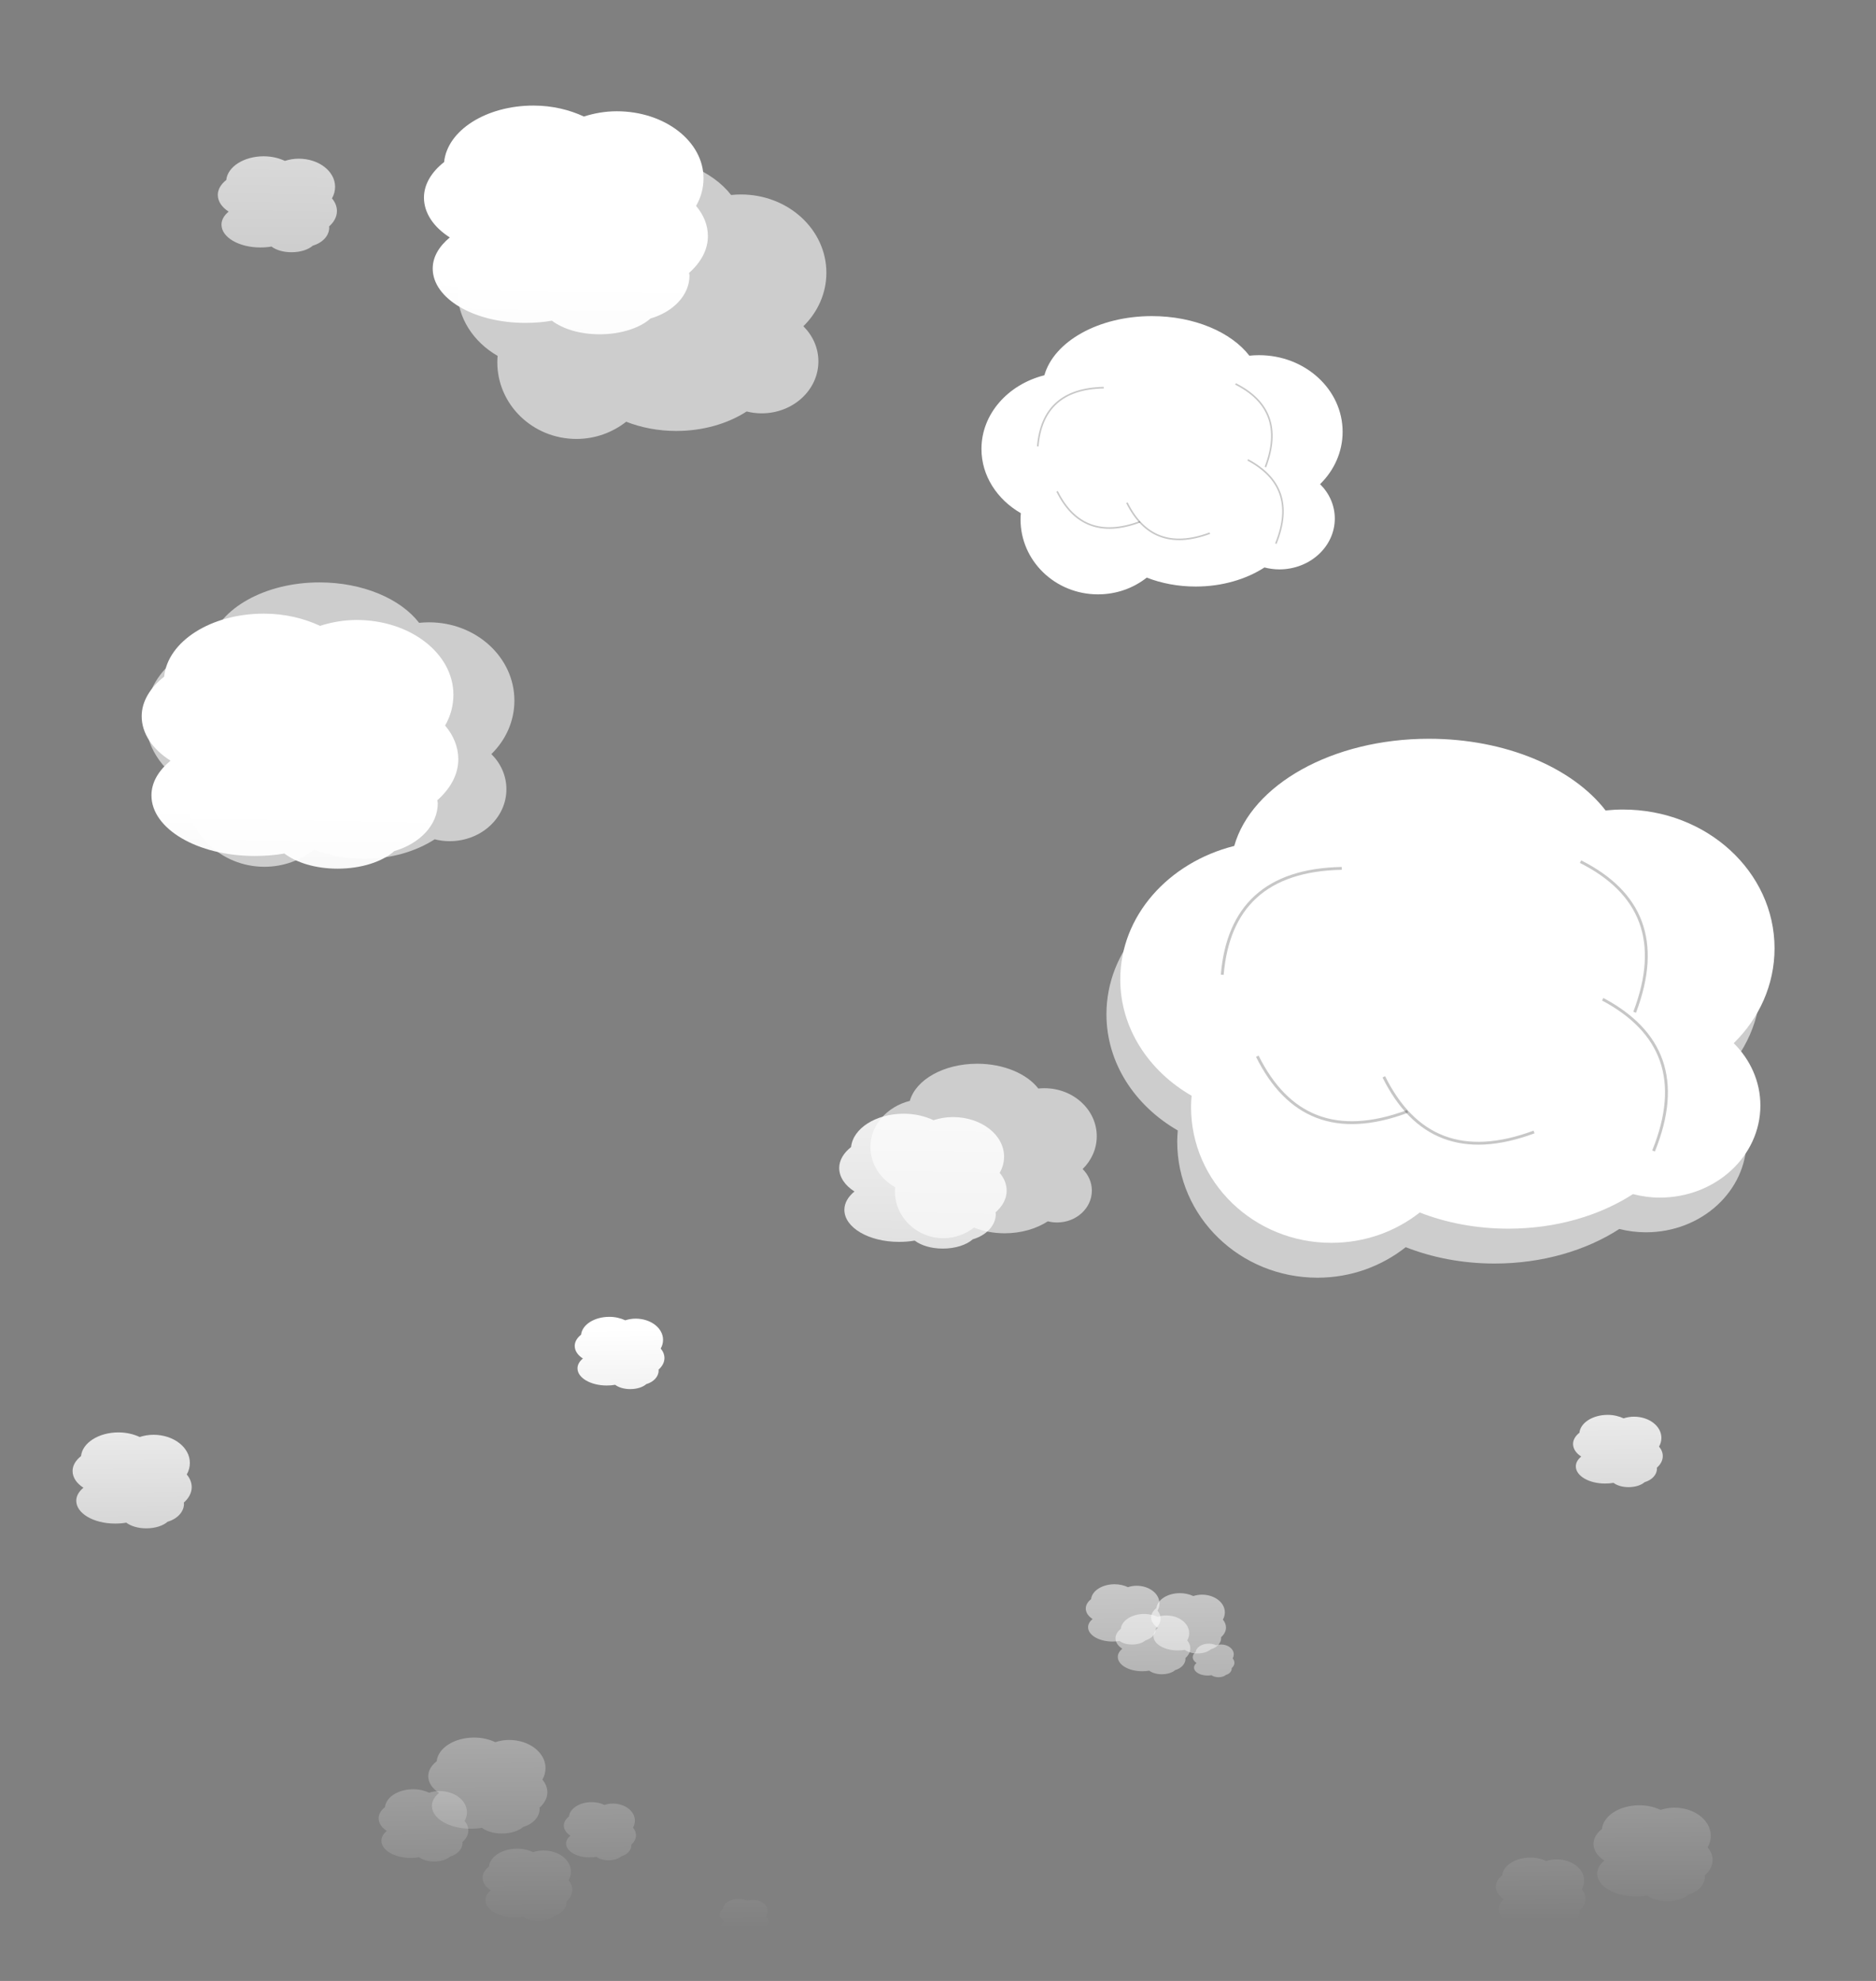 <?xml version="1.0" encoding="UTF-8" standalone="no"?>
<!-- Created with Inkscape (http://www.inkscape.org/) -->

<svg
   xmlns:dc="http://purl.org/dc/elements/1.1/"
   xmlns:cc="http://creativecommons.org/ns#"
   xmlns:rdf="http://www.w3.org/1999/02/22-rdf-syntax-ns#"
   xmlns:svg="http://www.w3.org/2000/svg"
   xmlns="http://www.w3.org/2000/svg"
   xmlns:xlink="http://www.w3.org/1999/xlink"
   xmlns:sodipodi="http://sodipodi.sourceforge.net/DTD/sodipodi-0.dtd"
   xmlns:inkscape="http://www.inkscape.org/namespaces/inkscape"
   width="318.898"
   height="336.752"
   id="svg5199"
   version="1.1"
   inkscape:version="0.48.4 r9939"
   sodipodi:docname="clouds2.svg">
  <rect width="100%" height="100%" fill="#808080" stroke="none"/>
  <defs
     id="defs3">
    <linearGradient
       inkscape:collect="always"
       id="linearGradient6071">
      <stop
         style="stop-color:#ffffff;stop-opacity:1;"
         offset="0"
         id="stop6073" />
      <stop
         style="stop-color:#ffffff;stop-opacity:0;"
         offset="1"
         id="stop6075" />
    </linearGradient>
    <linearGradient
       inkscape:collect="always"
       xlink:href="#linearGradient6071"
       id="linearGradient6252"
       gradientUnits="userSpaceOnUse"
       x1="659.702"
       y1="740.545"
       x2="660.712"
       y2="843.075" />
    <linearGradient
       inkscape:collect="always"
       xlink:href="#linearGradient6071"
       id="linearGradient6255"
       gradientUnits="userSpaceOnUse"
       x1="592.103"
       y1="678.952"
       x2="589.246"
       y2="857.524"
       gradientTransform="translate(-11.112,-25.254)" />
    <linearGradient
       inkscape:collect="always"
       xlink:href="#linearGradient6071"
       id="linearGradient6258"
       gradientUnits="userSpaceOnUse"
       x1="592.103"
       y1="678.952"
       x2="589.246"
       y2="857.524"
       gradientTransform="translate(-11.112,4.041)" />
    <linearGradient
       inkscape:collect="always"
       xlink:href="#linearGradient6071"
       id="linearGradient6261"
       gradientUnits="userSpaceOnUse"
       x1="659.702"
       y1="740.545"
       x2="660.712"
       y2="843.075" />
    <linearGradient
       inkscape:collect="always"
       xlink:href="#linearGradient6071"
       id="linearGradient6264"
       gradientUnits="userSpaceOnUse"
       x1="708.694"
       y1="740.545"
       x2="709.704"
       y2="843.075"
       gradientTransform="translate(-48.992,0)" />
    <linearGradient
       inkscape:collect="always"
       xlink:href="#linearGradient6071"
       id="linearGradient6267"
       gradientUnits="userSpaceOnUse"
       x1="570.808"
       y1="652.156"
       x2="571.818"
       y2="754.687"
       gradientTransform="translate(88.893,88.388)" />
    <linearGradient
       inkscape:collect="always"
       xlink:href="#linearGradient6071"
       id="linearGradient6270"
       gradientUnits="userSpaceOnUse"
       x1="664.247"
       y1="724.382"
       x2="665.258"
       y2="826.913"
       gradientTransform="translate(-4.546,16.162)" />
    <linearGradient
       inkscape:collect="always"
       xlink:href="#linearGradient6071"
       id="linearGradient6273"
       gradientUnits="userSpaceOnUse"
       x1="659.702"
       y1="740.545"
       x2="660.712"
       y2="843.075" />
    <linearGradient
       inkscape:collect="always"
       xlink:href="#linearGradient6071"
       id="linearGradient6314"
       gradientUnits="userSpaceOnUse"
       x1="592.103"
       y1="678.952"
       x2="589.246"
       y2="857.524"
       gradientTransform="translate(-144.957,-191.929)" />
    <linearGradient
       inkscape:collect="always"
       xlink:href="#linearGradient6071"
       id="linearGradient6320"
       gradientUnits="userSpaceOnUse"
       gradientTransform="matrix(0.897,0,0,0.897,91.45,-45.042)"
       x1="592.103"
       y1="678.952"
       x2="589.246"
       y2="857.524" />
    <linearGradient
       inkscape:collect="always"
       xlink:href="#linearGradient6071"
       id="linearGradient6324"
       gradientUnits="userSpaceOnUse"
       x1="489.996"
       y1="723.877"
       x2="491.006"
       y2="826.408"
       gradientTransform="translate(169.706,16.668)" />
    <linearGradient
       inkscape:collect="always"
       xlink:href="#linearGradient6071"
       id="linearGradient6328"
       gradientUnits="userSpaceOnUse"
       gradientTransform="translate(156.574,91.924)"
       x1="503.128"
       y1="648.621"
       x2="504.138"
       y2="751.151" />
    <linearGradient
       inkscape:collect="always"
       xlink:href="#linearGradient6071"
       id="linearGradient6336"
       gradientUnits="userSpaceOnUse"
       gradientTransform="translate(-15.657,90.409)"
       x1="675.359"
       y1="650.136"
       x2="676.369"
       y2="752.666" />
    <linearGradient
       inkscape:collect="always"
       xlink:href="#linearGradient6071"
       id="linearGradient6340"
       gradientUnits="userSpaceOnUse"
       gradientTransform="translate(-33.335,80.307)"
       x1="693.037"
       y1="660.237"
       x2="694.047"
       y2="762.768" />
    <linearGradient
       inkscape:collect="always"
       xlink:href="#linearGradient6071"
       id="linearGradient6344"
       gradientUnits="userSpaceOnUse"
       x1="555.86"
       y1="684.504"
       x2="557.071"
       y2="807.383"
       gradientTransform="matrix(0.834,0,0,0.834,195.891,169.394)" />
    <linearGradient
       inkscape:collect="always"
       xlink:href="#linearGradient6071"
       id="linearGradient6348"
       gradientUnits="userSpaceOnUse"
       gradientTransform="matrix(0.834,0,0,0.834,184.779,167.878)"
       x1="569.177"
       y1="686.32"
       x2="570.388"
       y2="809.199" />
    <linearGradient
       inkscape:collect="always"
       xlink:href="#linearGradient6071"
       id="linearGradient6352"
       gradientUnits="userSpaceOnUse"
       gradientTransform="matrix(0.834,0,0,0.834,189.83,172.929)"
       x1="563.124"
       y1="680.266"
       x2="564.334"
       y2="803.146" />
    <linearGradient
       inkscape:collect="always"
       xlink:href="#linearGradient6071"
       id="linearGradient6356"
       gradientUnits="userSpaceOnUse"
       gradientTransform="matrix(0.464,0,0,0.464,421.733,451.529)"
       x1="512.451"
       y1="622.376"
       x2="514.626"
       y2="843.169" />
  </defs>
  <sodipodi:namedview
     inkscape:document-units="mm"
     id="base"
     pagecolor="#7de9f3"
     bordercolor="#666666"
     borderopacity="1.0"
     inkscape:pageopacity="1"
     inkscape:pageshadow="2"
     inkscape:zoom="0.98994949"
     inkscape:cx="134.05383"
     inkscape:cy="119.85138"
     inkscape:current-layer="layer1"
     showgrid="false"
     units="mm"
     fit-margin-top="0"
     fit-margin-left="0"
     fit-margin-right="0"
     fit-margin-bottom="0"
     inkscape:window-width="1366"
     inkscape:window-height="715"
     inkscape:window-x="-8"
     inkscape:window-y="-8"
     inkscape:window-maximized="1" />
  <g
     inkscape:label="Layer 1"
     inkscape:groupmode="layer"
     id="layer1"
     transform="translate(-493.532,-515.415)">
    <g
       id="g6358">
      <path
         style="fill:#ffffff;fill-opacity:0.606;fill-rule:nonzero;stroke:none"
         d="m 734.084,646.898 c -16.487,0 -30.17,7.861 -33.094,18.25 -11.186,2.819 -19.375,11.906 -19.375,22.687 0,8.273 4.827,15.537 12.125,19.75 -0.053,0.627 -0.094,1.266 -0.094,1.906 0,12.765 10.679,23.125 23.844,23.125 5.694,0 10.901,-1.957 15,-5.188 4.505,1.766 9.638,2.781 15.094,2.781 8.125,0 15.546,-2.213 21.219,-5.875 1.45,0.366 2.954,0.562 4.531,0.562 9.441,0 17.094,-7.013 17.094,-15.656 0,-4.093 -1.721,-7.805 -4.531,-10.594 4.308,-4.218 6.938,-9.894 6.938,-16.125 0,-13.031 -11.522,-23.594 -25.75,-23.594 -1.005,0 -1.993,0.054 -2.969,0.156 -5.586,-7.236 -16.948,-12.188 -30.031,-12.188 z"
         id="path20240"
         inkscape:connector-curvature="0" />
      <g
         transform="translate(154.058,120.522)"
         id="g6283">
        <path
           inkscape:connector-curvature="0"
           style="fill:#ffffff;fill-opacity:1;fill-rule:nonzero;stroke:none"
           d="m 582.375,520.477 c -16.472,0 -30.153,7.845 -33.094,18.219 -11.188,2.818 -19.375,11.905 -19.375,22.688 0,8.276 4.823,15.569 12.125,19.781 -0.053,0.627 -0.094,1.266 -0.094,1.906 0,12.765 10.679,23.094 23.844,23.094 5.703,0 10.929,-1.917 15.031,-5.156 4.497,1.757 9.621,2.75 15.062,2.75 8.119,0 15.517,-2.218 21.188,-5.875 1.454,0.368 2.981,0.594 4.562,0.594 9.441,0 17.094,-7.013 17.094,-15.656 0,-4.093 -1.721,-7.805 -4.531,-10.594 4.308,-4.218 6.938,-9.894 6.938,-16.125 0,-13.031 -11.522,-23.594 -25.75,-23.594 -1.005,0 -1.993,0.054 -2.969,0.156 -5.586,-7.236 -16.948,-12.188 -30.031,-12.188 z"
           id="path20618" />
        <g
           id="g6061"
           transform="translate(-3.929,-0.714)">
          <path
             id="path13367"
             d="m 557.133,575.16 c 5.123,10.326 13.434,13.879 25.538,9.376"
             style="fill:none;stroke:#000000;stroke-width:0.485px;stroke-linecap:butt;stroke-linejoin:miter;stroke-opacity:0.219"
             inkscape:connector-curvature="0" />
          <path
             style="fill:none;stroke:#000000;stroke-width:0.485px;stroke-linecap:butt;stroke-linejoin:miter;stroke-opacity:0.219"
             d="m 612.076,542.081 c 10.29,5.193 13.787,13.529 9.201,25.602"
             id="path13369"
             inkscape:connector-curvature="0" />
          <path
             id="path13371"
             d="m 551.169,561.309 c 0.983,-11.485 7.413,-17.837 20.326,-18.083"
             style="fill:none;stroke:#000000;stroke-width:0.485px;stroke-linecap:butt;stroke-linejoin:miter;stroke-opacity:0.219"
             inkscape:connector-curvature="0" />
          <path
             style="fill:none;stroke:#000000;stroke-width:0.485px;stroke-linecap:butt;stroke-linejoin:miter;stroke-opacity:0.219"
             d="m 578.633,578.66 c 5.123,10.326 13.434,13.879 25.538,9.376"
             id="path13373"
             inkscape:connector-curvature="0" />
          <path
             id="path13375"
             d="m 615.845,565.472 c 10.175,5.415 13.49,13.824 8.644,25.795"
             style="fill:none;stroke:#000000;stroke-width:0.485px;stroke-linecap:butt;stroke-linejoin:miter;stroke-opacity:0.219"
             inkscape:connector-curvature="0" />
        </g>
      </g>
      <path
         inkscape:connector-curvature="0"
         id="path4193"
         d="m 619.065,838.196 c -1.384,0 -2.514,0.727 -2.607,1.648 -0.36,0.282 -0.588,0.645 -0.588,1.035 0,0.452 0.286,0.865 0.754,1.163 -0.312,0.259 -0.498,0.566 -0.498,0.907 0,0.876 1.206,1.584 2.696,1.584 0.274,0 0.53,-0.019 0.779,-0.064 0.319,0.242 0.818,0.396 1.393,0.396 0.623,0 1.172,-0.183 1.482,-0.46 0.669,-0.194 1.137,-0.684 1.137,-1.252 0,-0.026 -0.011,-0.051 -0.013,-0.077 0.343,-0.305 0.549,-0.672 0.549,-1.073 0,-0.318 -0.122,-0.619 -0.345,-0.882 0.142,-0.245 0.217,-0.519 0.217,-0.805 0,-1.08 -1.131,-1.955 -2.53,-1.955 -0.341,0 -0.661,0.059 -0.958,0.153 -0.421,-0.195 -0.921,-0.319 -1.469,-0.319 z"
         style="fill:url(#linearGradient6273);fill-opacity:1;fill-rule:nonzero;stroke:none" />
      <path
         inkscape:connector-curvature="0"
         style="fill:url(#linearGradient6270);fill-opacity:1;fill-rule:nonzero;stroke:none"
         d="m 574.138,810.787 c -3.385,0 -6.149,1.778 -6.375,4.031 -0.881,0.69 -1.438,1.576 -1.438,2.531 0,1.106 0.699,2.116 1.844,2.844 -0.763,0.633 -1.219,1.384 -1.219,2.219 0,2.142 2.95,3.875 6.594,3.875 0.671,0 1.296,-0.047 1.906,-0.156 0.78,0.592 2,0.969 3.406,0.969 1.523,0 2.866,-0.448 3.625,-1.125 1.635,-0.475 2.781,-1.673 2.781,-3.062 0,-0.065 -0.026,-0.124 -0.031,-0.188 0.839,-0.746 1.344,-1.642 1.344,-2.625 0,-0.777 -0.299,-1.515 -0.844,-2.156 0.348,-0.598 0.531,-1.27 0.531,-1.969 0,-2.643 -2.766,-4.781 -6.188,-4.781 -0.834,0 -1.618,0.144 -2.344,0.375 -1.028,-0.478 -2.252,-0.781 -3.594,-0.781 z"
         id="path6025" />
      <path
         id="path6027"
         d="m 772.22,822.299 c -3.385,0 -6.149,1.778 -6.375,4.031 -0.881,0.69 -1.438,1.576 -1.438,2.531 0,1.106 0.699,2.116 1.844,2.844 -0.763,0.633 -1.219,1.384 -1.219,2.219 0,2.142 2.95,3.875 6.594,3.875 0.671,0 1.296,-0.047 1.906,-0.156 0.78,0.592 2,0.969 3.406,0.969 1.523,0 2.866,-0.448 3.625,-1.125 1.635,-0.475 2.781,-1.673 2.781,-3.062 0,-0.065 -0.026,-0.124 -0.031,-0.188 0.839,-0.746 1.344,-1.642 1.344,-2.625 0,-0.777 -0.299,-1.515 -0.844,-2.156 0.348,-0.598 0.531,-1.27 0.531,-1.969 0,-2.643 -2.766,-4.781 -6.188,-4.781 -0.834,0 -1.618,0.144 -2.344,0.375 -1.028,-0.478 -2.252,-0.781 -3.594,-0.781 z"
         style="fill:url(#linearGradient6267);fill-opacity:1;fill-rule:nonzero;stroke:none"
         inkscape:connector-curvature="0" />
      <path
         inkscape:connector-curvature="0"
         style="fill:url(#linearGradient6264);fill-opacity:1;fill-rule:nonzero;stroke:none"
         d="m 594.112,821.768 c -2.051,0 -3.726,1.077 -3.863,2.443 -0.534,0.418 -0.871,0.955 -0.871,1.534 0,0.67 0.424,1.282 1.117,1.723 -0.462,0.383 -0.738,0.839 -0.738,1.344 0,1.298 1.787,2.348 3.995,2.348 0.407,0 0.785,-0.028 1.155,-0.095 0.473,0.358 1.212,0.587 2.064,0.587 0.923,0 1.737,-0.272 2.196,-0.682 0.991,-0.288 1.685,-1.014 1.685,-1.856 0,-0.039 -0.016,-0.075 -0.019,-0.114 0.508,-0.452 0.814,-0.995 0.814,-1.591 0,-0.471 -0.181,-0.918 -0.511,-1.306 0.211,-0.362 0.322,-0.77 0.322,-1.193 0,-1.601 -1.676,-2.897 -3.749,-2.897 -0.505,0 -0.98,0.087 -1.42,0.227 -0.623,-0.29 -1.365,-0.473 -2.178,-0.473 z"
         id="path6029" />
      <path
         id="path6031"
         d="m 513.683,758.911 c -3.385,0 -6.149,1.778 -6.375,4.031 -0.881,0.69 -1.438,1.576 -1.438,2.531 0,1.106 0.699,2.116 1.844,2.844 -0.763,0.633 -1.219,1.384 -1.219,2.219 0,2.142 2.95,3.875 6.594,3.875 0.671,0 1.296,-0.047 1.906,-0.156 0.78,0.592 2,0.969 3.406,0.969 1.523,0 2.866,-0.448 3.625,-1.125 1.635,-0.475 2.781,-1.673 2.781,-3.062 0,-0.065 -0.026,-0.124 -0.031,-0.188 0.839,-0.746 1.344,-1.642 1.344,-2.625 0,-0.777 -0.299,-1.515 -0.844,-2.156 0.348,-0.598 0.531,-1.27 0.531,-1.969 0,-2.643 -2.766,-4.781 -6.188,-4.781 -0.834,0 -1.618,0.144 -2.344,0.375 -1.028,-0.478 -2.252,-0.781 -3.594,-0.781 z"
         style="fill:url(#linearGradient6261);fill-opacity:1;fill-rule:nonzero;stroke:none"
         inkscape:connector-curvature="0" />
      <path
         style="fill:#ffffff;fill-opacity:0.606;fill-rule:nonzero;stroke:none"
         d="m 659.641,696.242 c -5.704,0 -10.438,2.72 -11.449,6.314 -3.87,0.975 -6.703,4.119 -6.703,7.849 0,2.862 1.67,5.375 4.195,6.833 -0.018,0.217 -0.032,0.438 -0.032,0.659 0,4.416 3.695,8 8.249,8 1.97,0 3.771,-0.677 5.189,-1.795 1.559,0.611 3.334,0.962 5.222,0.962 2.811,0 5.378,-0.766 7.341,-2.033 0.502,0.127 1.022,0.195 1.568,0.195 3.266,0 5.914,-2.426 5.914,-5.416 0,-1.416 -0.595,-2.7 -1.568,-3.665 1.49,-1.459 2.4,-3.423 2.4,-5.579 0,-4.508 -3.986,-8.163 -8.908,-8.163 -0.348,0 -0.69,0.019 -1.027,0.054 -1.933,-2.503 -5.863,-4.216 -10.39,-4.216 z"
         id="path6294"
         inkscape:connector-curvature="0" />
      <path
         inkscape:connector-curvature="0"
         style="fill:url(#linearGradient6258);fill-opacity:1;fill-rule:nonzero;stroke:none"
         d="m 647.169,704.737 c -4.758,0 -8.644,2.499 -8.961,5.667 -1.239,0.971 -2.021,2.216 -2.021,3.558 0,1.554 0.983,2.974 2.592,3.997 -1.072,0.889 -1.713,1.946 -1.713,3.119 0,3.011 4.146,5.447 9.268,5.447 0.943,0 1.822,-0.066 2.68,-0.22 1.097,0.832 2.811,1.362 4.788,1.362 2.141,0 4.029,-0.63 5.095,-1.581 2.299,-0.668 3.909,-2.351 3.909,-4.305 0,-0.091 -0.037,-0.174 -0.044,-0.264 1.179,-1.049 1.889,-2.309 1.889,-3.69 0,-1.093 -0.421,-2.129 -1.186,-3.031 0.489,-0.841 0.747,-1.786 0.747,-2.767 0,-3.714 -3.888,-6.721 -8.697,-6.721 -1.172,0 -2.274,0.203 -3.294,0.527 -1.446,-0.672 -3.166,-1.098 -5.052,-1.098 z"
         id="path6033" />
      <path
         inkscape:connector-curvature="0"
         id="path6292"
         d="m 547.841,614.42 c -9.298,0 -17.015,4.434 -18.664,10.293 -6.309,1.59 -10.927,6.715 -10.927,12.795 0,4.666 2.722,8.763 6.838,11.138 -0.03,0.354 -0.053,0.714 -0.053,1.075 0,7.199 6.023,13.042 13.447,13.042 3.211,0 6.148,-1.104 8.46,-2.926 2.541,0.996 5.436,1.569 8.512,1.569 4.582,0 8.768,-1.248 11.967,-3.313 0.818,0.206 1.666,0.317 2.555,0.317 5.325,0 9.64,-3.955 9.64,-8.83 0,-2.309 -0.971,-4.402 -2.555,-5.975 2.43,-2.379 3.913,-5.58 3.913,-9.094 0,-7.349 -6.498,-13.306 -14.522,-13.306 -0.567,0 -1.124,0.03 -1.674,0.088 -3.151,-4.081 -9.558,-6.873 -16.937,-6.873 z"
         style="fill:#ffffff;fill-opacity:0.606;fill-rule:nonzero;stroke:none" />
      <path
         id="path6037"
         d="m 538.381,619.728 c -8.997,0 -16.344,4.725 -16.944,10.714 -2.342,1.835 -3.821,4.19 -3.821,6.728 0,2.938 1.858,5.623 4.9,7.558 -2.028,1.682 -3.239,3.679 -3.239,5.897 0,5.693 7.84,10.299 17.525,10.299 1.784,0 3.445,-0.124 5.067,-0.415 2.074,1.572 5.314,2.575 9.053,2.575 4.048,0 7.618,-1.192 9.635,-2.99 4.346,-1.263 7.392,-4.446 7.392,-8.14 0,-0.172 -0.07,-0.329 -0.083,-0.498 2.229,-1.983 3.571,-4.365 3.571,-6.977 0,-2.066 -0.796,-4.026 -2.243,-5.731 0.925,-1.59 1.412,-3.377 1.412,-5.233 0,-7.023 -7.352,-12.708 -16.445,-12.708 -2.215,0 -4.3,0.384 -6.229,0.997 -2.734,-1.271 -5.986,-2.076 -9.552,-2.076 z"
         style="fill:url(#linearGradient6255);fill-opacity:1;fill-rule:nonzero;stroke:none"
         inkscape:connector-curvature="0" />
      <path
         id="path6069"
         d="m 597.112,739.268 c -2.549,0 -4.631,1.339 -4.801,3.036 -0.664,0.52 -1.083,1.187 -1.083,1.906 0,0.833 0.527,1.593 1.389,2.142 -0.575,0.476 -0.918,1.042 -0.918,1.671 0,1.613 2.221,2.918 4.966,2.918 0.505,0 0.976,-0.035 1.436,-0.118 0.588,0.446 1.506,0.73 2.565,0.73 1.147,0 2.158,-0.338 2.73,-0.847 1.231,-0.358 2.095,-1.26 2.095,-2.306 0,-0.049 -0.02,-0.093 -0.024,-0.141 0.632,-0.562 1.012,-1.237 1.012,-1.977 0,-0.586 -0.225,-1.141 -0.635,-1.624 0.262,-0.45 0.4,-0.957 0.4,-1.483 0,-1.99 -2.083,-3.601 -4.66,-3.601 -0.628,0 -1.218,0.109 -1.765,0.282 -0.775,-0.36 -1.696,-0.588 -2.706,-0.588 z"
         style="fill:url(#linearGradient6252);fill-opacity:1;fill-rule:nonzero;stroke:none"
         inkscape:connector-curvature="0" />
      <g
         id="g6296"
         transform="matrix(0.552,0,0,0.552,367.86,281.848)">
        <path
           id="path6298"
           d="m 582.375,520.477 c -16.472,0 -30.153,7.845 -33.094,18.219 -11.188,2.818 -19.375,11.905 -19.375,22.688 0,8.276 4.823,15.569 12.125,19.781 -0.053,0.627 -0.094,1.266 -0.094,1.906 0,12.765 10.679,23.094 23.844,23.094 5.703,0 10.929,-1.917 15.031,-5.156 4.497,1.757 9.621,2.75 15.062,2.75 8.119,0 15.517,-2.218 21.188,-5.875 1.454,0.368 2.981,0.594 4.562,0.594 9.441,0 17.094,-7.013 17.094,-15.656 0,-4.093 -1.721,-7.805 -4.531,-10.594 4.308,-4.218 6.938,-9.894 6.938,-16.125 0,-13.031 -11.522,-23.594 -25.75,-23.594 -1.005,0 -1.993,0.054 -2.969,0.156 -5.586,-7.236 -16.948,-12.188 -30.031,-12.188 z"
           style="fill:#ffffff;fill-opacity:1;fill-rule:nonzero;stroke:none"
           inkscape:connector-curvature="0" />
        <g
           transform="translate(-3.929,-0.714)"
           id="g6300">
          <path
             inkscape:connector-curvature="0"
             style="fill:none;stroke:#000000;stroke-width:0.485px;stroke-linecap:butt;stroke-linejoin:miter;stroke-opacity:0.219"
             d="m 557.133,575.16 c 5.123,10.326 13.434,13.879 25.538,9.376"
             id="path6302" />
          <path
             inkscape:connector-curvature="0"
             id="path6304"
             d="m 612.076,542.081 c 10.29,5.193 13.787,13.529 9.201,25.602"
             style="fill:none;stroke:#000000;stroke-width:0.485px;stroke-linecap:butt;stroke-linejoin:miter;stroke-opacity:0.219" />
          <path
             inkscape:connector-curvature="0"
             style="fill:none;stroke:#000000;stroke-width:0.485px;stroke-linecap:butt;stroke-linejoin:miter;stroke-opacity:0.219"
             d="m 551.169,561.309 c 0.983,-11.485 7.413,-17.837 20.326,-18.083"
             id="path6306" />
          <path
             inkscape:connector-curvature="0"
             id="path6308"
             d="m 578.633,578.66 c 5.123,10.326 13.434,13.879 25.538,9.376"
             style="fill:none;stroke:#000000;stroke-width:0.485px;stroke-linecap:butt;stroke-linejoin:miter;stroke-opacity:0.219" />
          <path
             inkscape:connector-curvature="0"
             style="fill:none;stroke:#000000;stroke-width:0.485px;stroke-linecap:butt;stroke-linejoin:miter;stroke-opacity:0.219"
             d="m 615.845,565.472 c 10.175,5.415 13.49,13.824 8.644,25.795"
             id="path6310" />
        </g>
      </g>
      <path
         inkscape:connector-curvature="0"
         style="fill:url(#linearGradient6314);fill-opacity:1;fill-rule:nonzero;stroke:none"
         d="m 538.369,541.982 c -3.385,0 -6.149,1.778 -6.375,4.031 -0.881,0.69 -1.438,1.576 -1.438,2.531 0,1.106 0.699,2.116 1.844,2.844 -0.763,0.633 -1.219,1.384 -1.219,2.219 0,2.142 2.95,3.875 6.594,3.875 0.671,0 1.296,-0.047 1.906,-0.156 0.78,0.592 2,0.969 3.406,0.969 1.523,0 2.866,-0.448 3.625,-1.125 1.635,-0.475 2.781,-1.673 2.781,-3.062 0,-0.065 -0.026,-0.124 -0.031,-0.188 0.839,-0.746 1.344,-1.642 1.344,-2.625 0,-0.777 -0.299,-1.515 -0.844,-2.156 0.348,-0.598 0.531,-1.27 0.531,-1.969 0,-2.643 -2.766,-4.781 -6.188,-4.781 -0.834,0 -1.618,0.144 -2.344,0.375 -1.028,-0.478 -2.252,-0.781 -3.594,-0.781 z"
         id="path6312" />
      <path
         style="fill:#ffffff;fill-opacity:0.606;fill-rule:nonzero;stroke:none"
         d="m 600.874,541.689 c -9.298,0 -17.015,4.434 -18.664,10.293 -6.309,1.59 -10.927,6.715 -10.927,12.795 0,4.666 2.722,8.763 6.838,11.138 -0.03,0.354 -0.053,0.714 -0.053,1.075 0,7.199 6.023,13.042 13.447,13.042 3.211,0 6.148,-1.104 8.46,-2.926 2.541,0.996 5.436,1.569 8.512,1.569 4.582,0 8.768,-1.248 11.967,-3.313 0.818,0.206 1.666,0.317 2.555,0.317 5.325,0 9.64,-3.955 9.64,-8.83 0,-2.309 -0.971,-4.402 -2.555,-5.975 2.43,-2.379 3.913,-5.58 3.913,-9.094 0,-7.349 -6.498,-13.306 -14.522,-13.306 -0.567,0 -1.124,0.03 -1.674,0.088 -3.151,-4.081 -9.558,-6.873 -16.937,-6.873 z"
         id="path6316"
         inkscape:connector-curvature="0" />
      <path
         inkscape:connector-curvature="0"
         style="fill:url(#linearGradient6320);fill-opacity:1;fill-rule:nonzero;stroke:none"
         d="m 584.22,533.36 c -8.068,0 -14.657,4.237 -15.195,9.608 -2.101,1.646 -3.426,3.757 -3.426,6.033 0,2.635 1.666,5.043 4.395,6.778 -1.818,1.508 -2.905,3.299 -2.905,5.288 0,5.105 7.031,9.236 15.716,9.236 1.6,0 3.089,-0.111 4.544,-0.372 1.86,1.41 4.766,2.309 8.119,2.309 3.631,0 6.832,-1.069 8.64,-2.681 3.898,-1.132 6.629,-3.987 6.629,-7.299 0,-0.154 -0.063,-0.295 -0.074,-0.447 1.999,-1.778 3.203,-3.915 3.203,-6.257 0,-1.853 -0.714,-3.61 -2.011,-5.139 0.83,-1.426 1.266,-3.028 1.266,-4.692 0,-6.298 -6.593,-11.396 -14.748,-11.396 -1.987,0 -3.856,0.344 -5.586,0.894 -2.451,-1.139 -5.368,-1.862 -8.566,-1.862 z"
         id="path6318" />
      <path
         inkscape:connector-curvature="0"
         style="fill:url(#linearGradient6324);fill-opacity:1;fill-rule:nonzero;stroke:none"
         d="m 766.817,755.935 c -2.549,0 -4.631,1.339 -4.801,3.036 -0.664,0.52 -1.083,1.187 -1.083,1.906 0,0.833 0.527,1.593 1.389,2.142 -0.575,0.476 -0.918,1.042 -0.918,1.671 0,1.613 2.221,2.918 4.966,2.918 0.505,0 0.976,-0.035 1.436,-0.118 0.588,0.446 1.506,0.73 2.565,0.73 1.147,0 2.158,-0.338 2.73,-0.847 1.231,-0.358 2.095,-1.26 2.095,-2.306 0,-0.049 -0.02,-0.093 -0.024,-0.141 0.632,-0.562 1.012,-1.237 1.012,-1.977 0,-0.586 -0.225,-1.141 -0.635,-1.624 0.262,-0.45 0.4,-0.957 0.4,-1.483 0,-1.99 -2.083,-3.601 -4.66,-3.601 -0.628,0 -1.218,0.109 -1.765,0.282 -0.775,-0.36 -1.696,-0.588 -2.706,-0.588 z"
         id="path6322" />
      <path
         id="path6326"
         d="m 753.685,831.192 c -2.549,0 -4.631,1.339 -4.801,3.036 -0.664,0.52 -1.083,1.187 -1.083,1.906 0,0.833 0.527,1.593 1.389,2.142 -0.575,0.476 -0.918,1.042 -0.918,1.671 0,1.613 2.221,2.918 4.966,2.918 0.505,0 0.976,-0.035 1.436,-0.118 0.588,0.446 1.506,0.73 2.565,0.73 1.147,0 2.158,-0.338 2.73,-0.847 1.231,-0.358 2.095,-1.26 2.095,-2.306 0,-0.049 -0.02,-0.093 -0.024,-0.141 0.632,-0.562 1.012,-1.237 1.012,-1.977 0,-0.586 -0.225,-1.141 -0.635,-1.624 0.262,-0.45 0.4,-0.957 0.4,-1.483 0,-1.99 -2.083,-3.601 -4.66,-3.601 -0.628,0 -1.218,0.109 -1.765,0.282 -0.775,-0.36 -1.696,-0.588 -2.706,-0.588 z"
         style="fill:url(#linearGradient6328);fill-opacity:1;fill-rule:nonzero;stroke:none"
         inkscape:connector-curvature="0" />
      <path
         id="path6334"
         d="m 581.454,829.676 c -2.549,0 -4.631,1.339 -4.801,3.036 -0.664,0.52 -1.083,1.187 -1.083,1.906 0,0.833 0.527,1.593 1.389,2.142 -0.575,0.476 -0.918,1.042 -0.918,1.671 0,1.613 2.221,2.918 4.966,2.918 0.505,0 0.976,-0.035 1.436,-0.118 0.588,0.446 1.506,0.73 2.565,0.73 1.147,0 2.158,-0.338 2.73,-0.847 1.231,-0.358 2.095,-1.26 2.095,-2.306 0,-0.049 -0.02,-0.093 -0.024,-0.141 0.632,-0.562 1.012,-1.237 1.012,-1.977 0,-0.586 -0.225,-1.141 -0.635,-1.624 0.262,-0.45 0.4,-0.957 0.4,-1.483 0,-1.99 -2.083,-3.601 -4.66,-3.601 -0.628,0 -1.218,0.109 -1.765,0.282 -0.775,-0.36 -1.696,-0.588 -2.706,-0.588 z"
         style="fill:url(#linearGradient6336);fill-opacity:1;fill-rule:nonzero;stroke:none"
         inkscape:connector-curvature="0" />
      <path
         inkscape:connector-curvature="0"
         style="fill:url(#linearGradient6340);fill-opacity:1;fill-rule:nonzero;stroke:none"
         d="m 563.777,819.575 c -2.549,0 -4.631,1.339 -4.801,3.036 -0.664,0.52 -1.083,1.187 -1.083,1.906 0,0.833 0.527,1.593 1.389,2.142 -0.575,0.476 -0.918,1.042 -0.918,1.671 0,1.613 2.221,2.918 4.966,2.918 0.505,0 0.976,-0.035 1.436,-0.118 0.588,0.446 1.506,0.73 2.565,0.73 1.147,0 2.158,-0.338 2.73,-0.847 1.231,-0.358 2.095,-1.26 2.095,-2.306 0,-0.049 -0.02,-0.093 -0.024,-0.141 0.632,-0.562 1.012,-1.237 1.012,-1.977 0,-0.586 -0.225,-1.141 -0.635,-1.624 0.262,-0.45 0.4,-0.957 0.4,-1.483 0,-1.99 -2.083,-3.601 -4.66,-3.601 -0.628,0 -1.218,0.109 -1.765,0.282 -0.775,-0.36 -1.696,-0.588 -2.706,-0.588 z"
         id="path6338" />
      <path
         inkscape:connector-curvature="0"
         style="fill:url(#linearGradient6344);fill-opacity:1;fill-rule:nonzero;stroke:none"
         d="m 694.122,786.24 c -2.127,0 -3.864,1.117 -4.006,2.533 -0.554,0.434 -0.903,0.991 -0.903,1.591 0,0.695 0.439,1.329 1.159,1.787 -0.479,0.398 -0.766,0.87 -0.766,1.394 0,1.346 1.854,2.435 4.143,2.435 0.422,0 0.814,-0.029 1.198,-0.098 0.49,0.372 1.256,0.609 2.14,0.609 0.957,0 1.801,-0.282 2.278,-0.707 1.028,-0.299 1.748,-1.051 1.748,-1.924 0,-0.041 -0.017,-0.078 -0.02,-0.118 0.527,-0.469 0.844,-1.032 0.844,-1.649 0,-0.489 -0.188,-0.952 -0.53,-1.355 0.219,-0.376 0.334,-0.798 0.334,-1.237 0,-1.661 -1.738,-3.004 -3.888,-3.004 -0.524,0 -1.017,0.091 -1.473,0.236 -0.646,-0.3 -1.415,-0.491 -2.258,-0.491 z"
         id="path6342" />
      <path
         id="path6346"
         d="m 683.01,784.725 c -2.127,0 -3.864,1.117 -4.006,2.533 -0.554,0.434 -0.903,0.991 -0.903,1.591 0,0.695 0.439,1.329 1.159,1.787 -0.479,0.398 -0.766,0.87 -0.766,1.394 0,1.346 1.854,2.435 4.143,2.435 0.422,0 0.814,-0.029 1.198,-0.098 0.49,0.372 1.256,0.609 2.14,0.609 0.957,0 1.801,-0.282 2.278,-0.707 1.028,-0.299 1.748,-1.051 1.748,-1.924 0,-0.041 -0.017,-0.078 -0.02,-0.118 0.527,-0.469 0.844,-1.032 0.844,-1.649 0,-0.489 -0.188,-0.952 -0.53,-1.355 0.219,-0.376 0.334,-0.798 0.334,-1.237 0,-1.661 -1.738,-3.004 -3.888,-3.004 -0.524,0 -1.017,0.091 -1.473,0.236 -0.646,-0.3 -1.415,-0.491 -2.258,-0.491 z"
         style="fill:url(#linearGradient6348);fill-opacity:1;fill-rule:nonzero;stroke:none"
         inkscape:connector-curvature="0" />
      <path
         inkscape:connector-curvature="0"
         style="fill:url(#linearGradient6352);fill-opacity:1;fill-rule:nonzero;stroke:none"
         d="m 688.061,789.775 c -2.127,0 -3.864,1.117 -4.006,2.533 -0.554,0.434 -0.903,0.991 -0.903,1.591 0,0.695 0.439,1.329 1.159,1.787 -0.479,0.398 -0.766,0.87 -0.766,1.394 0,1.346 1.854,2.435 4.143,2.435 0.422,0 0.814,-0.029 1.198,-0.098 0.49,0.372 1.256,0.609 2.14,0.609 0.957,0 1.801,-0.282 2.278,-0.707 1.028,-0.299 1.748,-1.051 1.748,-1.924 0,-0.041 -0.017,-0.078 -0.02,-0.118 0.527,-0.469 0.844,-1.032 0.844,-1.649 0,-0.489 -0.188,-0.952 -0.53,-1.355 0.219,-0.376 0.334,-0.798 0.334,-1.237 0,-1.661 -1.738,-3.004 -3.888,-3.004 -0.524,0 -1.017,0.091 -1.473,0.236 -0.646,-0.3 -1.415,-0.491 -2.258,-0.491 z"
         id="path6350" />
      <path
         id="path6354"
         d="m 699.016,794.826 c -1.184,0 -2.151,0.622 -2.229,1.41 -0.308,0.241 -0.503,0.551 -0.503,0.885 0,0.387 0.244,0.74 0.645,0.995 -0.267,0.221 -0.426,0.484 -0.426,0.776 0,0.749 1.032,1.355 2.306,1.355 0.235,0 0.453,-0.016 0.667,-0.055 0.273,0.207 0.699,0.339 1.191,0.339 0.533,0 1.002,-0.157 1.268,-0.393 0.572,-0.166 0.973,-0.585 0.973,-1.071 0,-0.023 -0.009,-0.043 -0.011,-0.066 0.293,-0.261 0.47,-0.574 0.47,-0.918 0,-0.272 -0.105,-0.53 -0.295,-0.754 0.122,-0.209 0.186,-0.444 0.186,-0.689 0,-0.924 -0.967,-1.672 -2.164,-1.672 -0.291,0 -0.566,0.051 -0.82,0.131 -0.36,-0.167 -0.788,-0.273 -1.257,-0.273 z"
         style="fill:url(#linearGradient6356);fill-opacity:1;fill-rule:nonzero;stroke:none"
         inkscape:connector-curvature="0" />
    </g>
  </g>
</svg>
